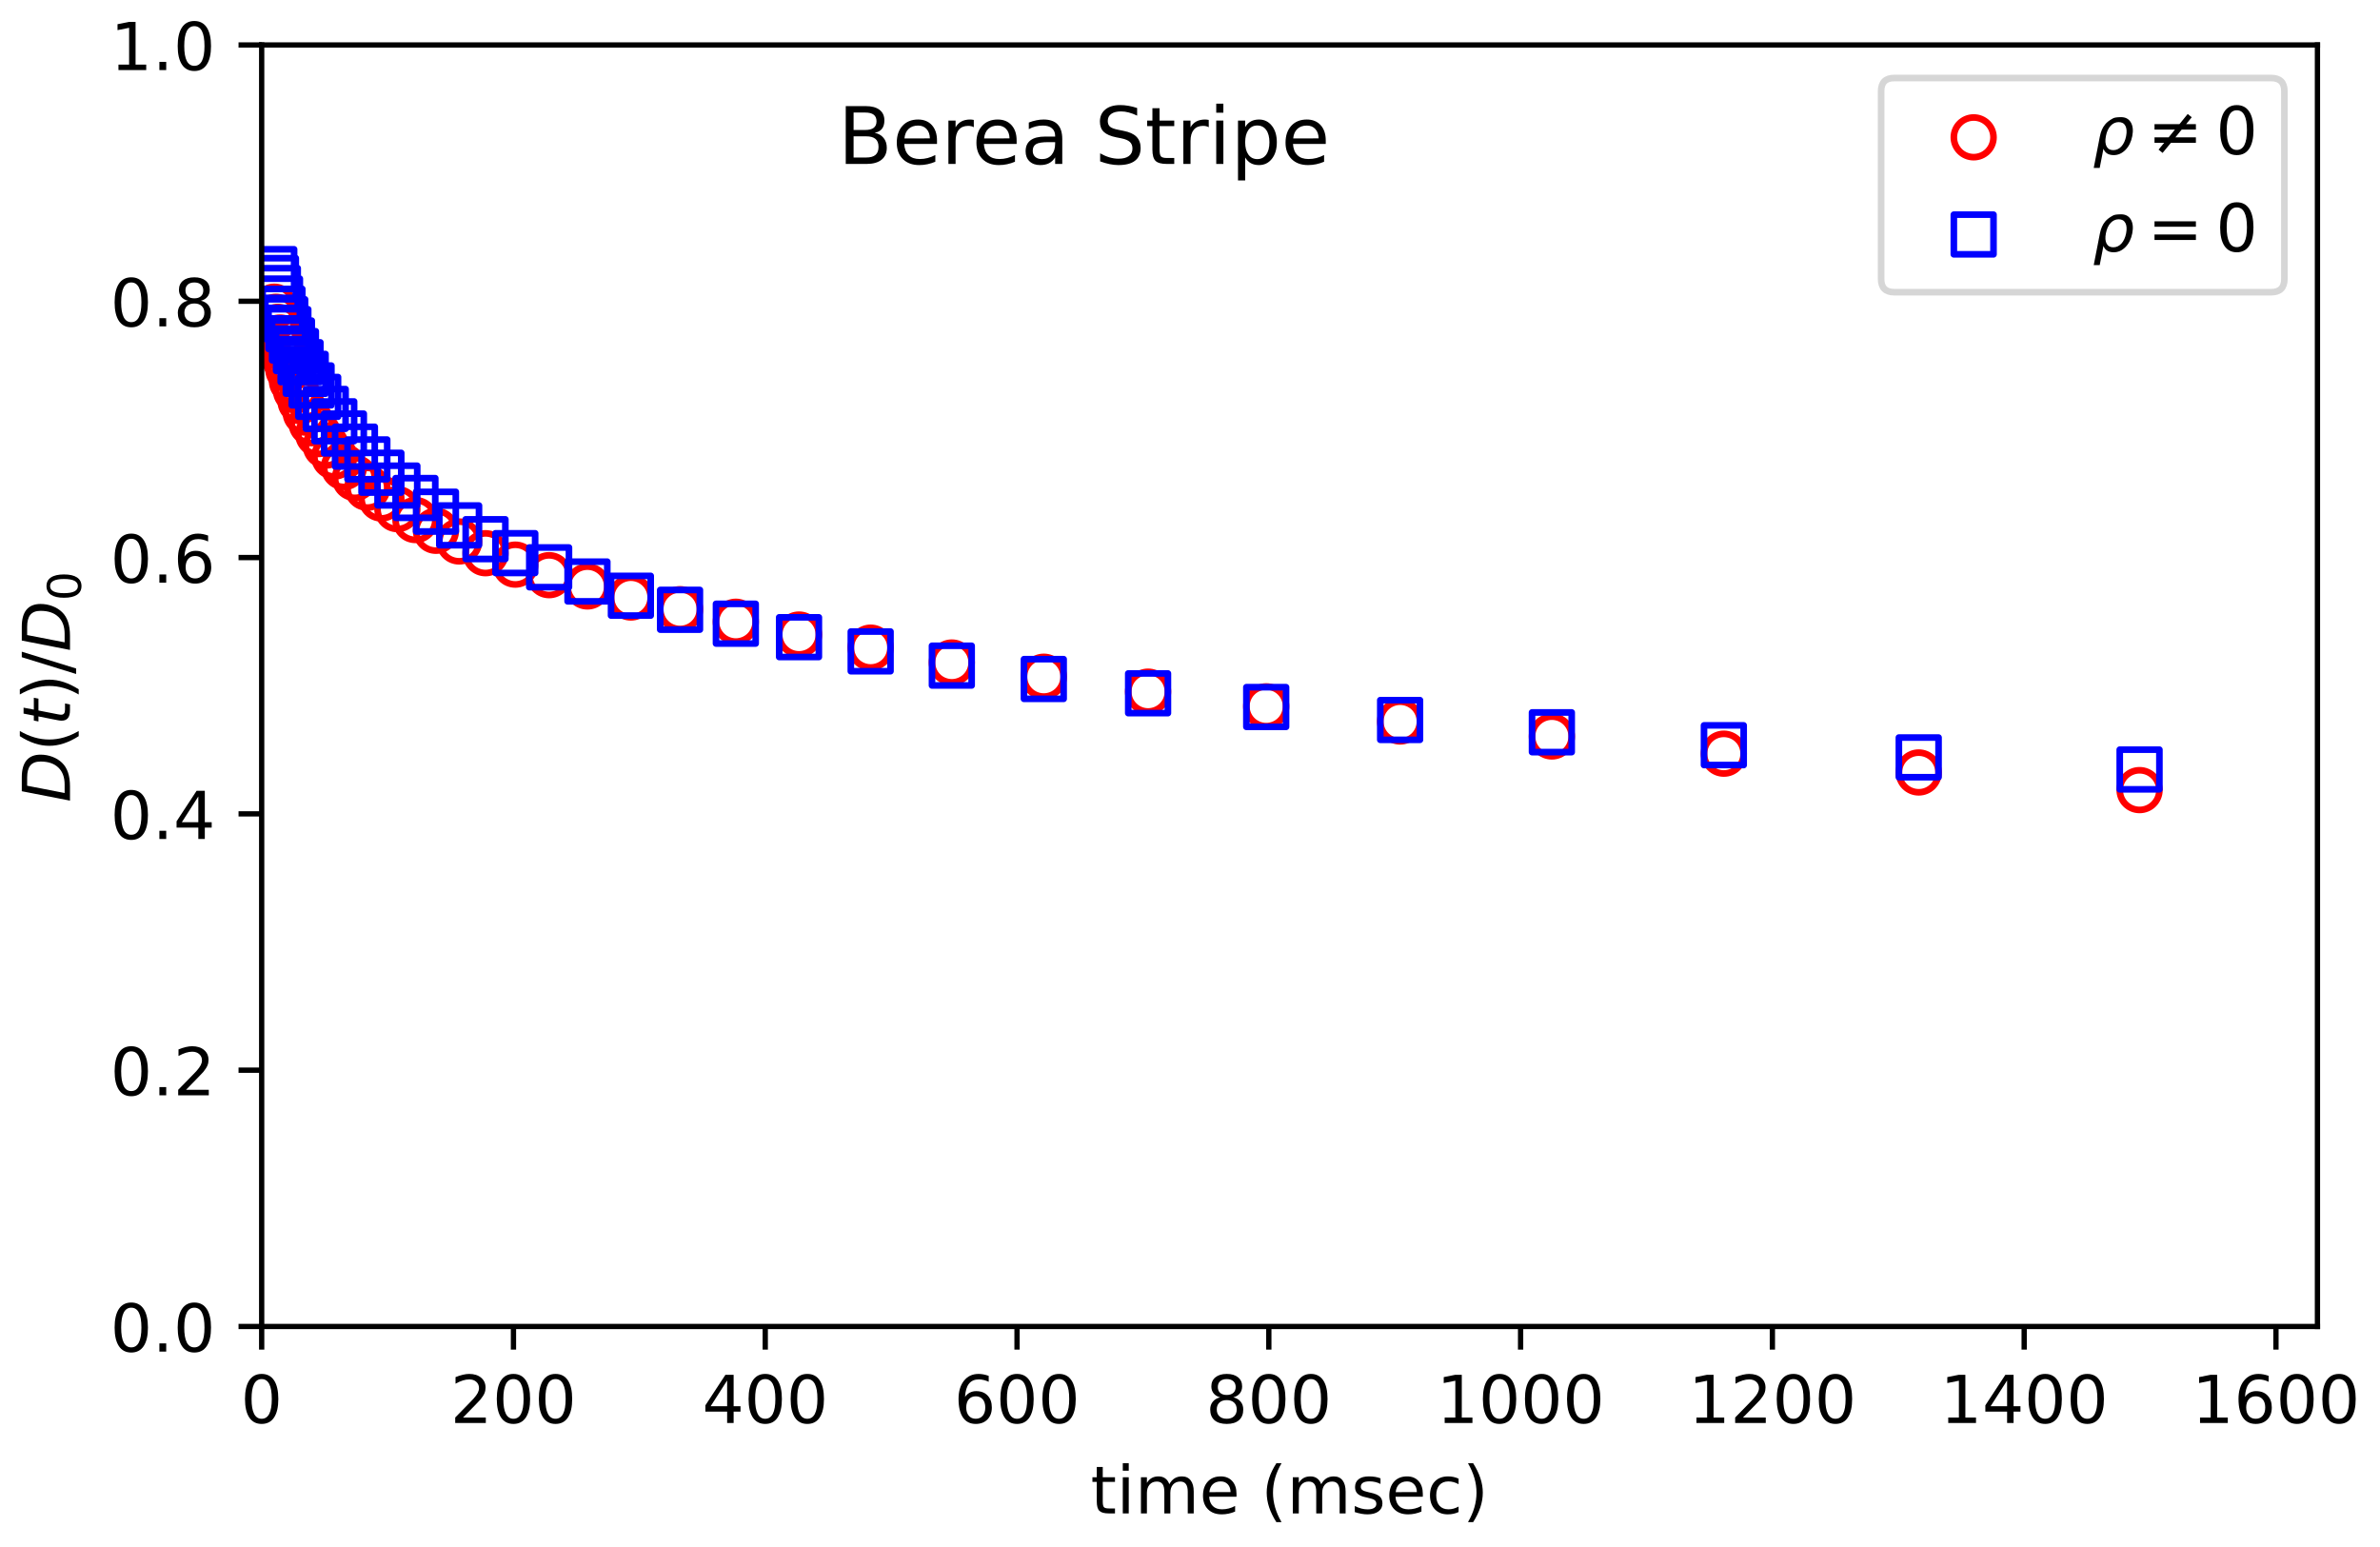 <?xml version="1.0" encoding="utf-8" standalone="no"?>
<!DOCTYPE svg PUBLIC "-//W3C//DTD SVG 1.1//EN"
  "http://www.w3.org/Graphics/SVG/1.1/DTD/svg11.dtd">
<!-- Created with matplotlib (https://matplotlib.org/) -->
<svg height="234pt" version="1.1" viewBox="0 0 360 234" width="360pt" xmlns="http://www.w3.org/2000/svg" xmlns:xlink="http://www.w3.org/1999/xlink">
 <defs>
  <style type="text/css">*{stroke-linecap:butt;stroke-linejoin:round;}</style>
 </defs>
 <g id="figure_1">
  <g id="patch_1">
   <path d="M 0 234 
L 360 234 
L 360 0 
L 0 0 
z
" style="fill:#ffffff;"/>
  </g>
  <g id="axes_1">
   <g id="patch_2">
    <path d="M 39.581 200.644 
L 350.538 200.644 
L 350.538 6.799 
L 39.581 6.799 
z
" style="fill:#ffffff;"/>
   </g>
   <g id="PathCollection_1">
    <defs>
     <path d="M 0 3 
C 0.796 3 1.559 2.684 2.121 2.121 
C 2.684 1.559 3 0.796 3 -0 
C 3 -0.796 2.684 -1.559 2.121 -2.121 
C 1.559 -2.684 0.796 -3 0 -3 
C -0.796 -3 -1.559 -2.684 -2.121 -2.121 
C -2.684 -1.559 -3 -0.796 -3 0 
C -3 0.796 -2.684 1.559 -2.121 2.121 
C -1.559 2.684 -0.796 3 0 3 
z
" id="C0_0_99868d3002"/>
    </defs>
    <g clip-path="url(#p26555bafda)">
     <use style="fill:none;stroke:#ff0000;" x="41.486" xlink:href="#C0_0_99868d3002" y="46.39"/>
    </g>
    <g clip-path="url(#p26555bafda)">
     <use style="fill:none;stroke:#ff0000;" x="41.74" xlink:href="#C0_0_99868d3002" y="47.919"/>
    </g>
    <g clip-path="url(#p26555bafda)">
     <use style="fill:none;stroke:#ff0000;" x="42.032" xlink:href="#C0_0_99868d3002" y="49.441"/>
    </g>
    <g clip-path="url(#p26555bafda)">
     <use style="fill:none;stroke:#ff0000;" x="42.355" xlink:href="#C0_0_99868d3002" y="51.054"/>
    </g>
    <g clip-path="url(#p26555bafda)">
     <use style="fill:none;stroke:#ff0000;" x="42.724" xlink:href="#C0_0_99868d3002" y="52.729"/>
    </g>
    <g clip-path="url(#p26555bafda)">
     <use style="fill:none;stroke:#ff0000;" x="43.142" xlink:href="#C0_0_99868d3002" y="54.419"/>
    </g>
    <g clip-path="url(#p26555bafda)">
     <use style="fill:none;stroke:#ff0000;" x="43.619" xlink:href="#C0_0_99868d3002" y="55.92"/>
    </g>
    <g clip-path="url(#p26555bafda)">
     <use style="fill:none;stroke:#ff0000;" x="44.158" xlink:href="#C0_0_99868d3002" y="57.651"/>
    </g>
    <g clip-path="url(#p26555bafda)">
     <use style="fill:none;stroke:#ff0000;" x="44.767" xlink:href="#C0_0_99868d3002" y="59.069"/>
    </g>
    <g clip-path="url(#p26555bafda)">
     <use style="fill:none;stroke:#ff0000;" x="45.459" xlink:href="#C0_0_99868d3002" y="60.686"/>
    </g>
    <g clip-path="url(#p26555bafda)">
     <use style="fill:none;stroke:#ff0000;" x="46.24" xlink:href="#C0_0_99868d3002" y="62.416"/>
    </g>
    <g clip-path="url(#p26555bafda)">
     <use style="fill:none;stroke:#ff0000;" x="47.129" xlink:href="#C0_0_99868d3002" y="64.014"/>
    </g>
    <g clip-path="url(#p26555bafda)">
     <use style="fill:none;stroke:#ff0000;" x="48.132" xlink:href="#C0_0_99868d3002" y="65.661"/>
    </g>
    <g clip-path="url(#p26555bafda)">
     <use style="fill:none;stroke:#ff0000;" x="49.274" xlink:href="#C0_0_99868d3002" y="67.404"/>
    </g>
    <g clip-path="url(#p26555bafda)">
     <use style="fill:none;stroke:#ff0000;" x="50.563" xlink:href="#C0_0_99868d3002" y="69.061"/>
    </g>
    <g clip-path="url(#p26555bafda)">
     <use style="fill:none;stroke:#ff0000;" x="52.023" xlink:href="#C0_0_99868d3002" y="70.651"/>
    </g>
    <g clip-path="url(#p26555bafda)">
     <use style="fill:none;stroke:#ff0000;" x="53.686" xlink:href="#C0_0_99868d3002" y="72.303"/>
    </g>
    <g clip-path="url(#p26555bafda)">
     <use style="fill:none;stroke:#ff0000;" x="55.565" xlink:href="#C0_0_99868d3002" y="73.777"/>
    </g>
    <g clip-path="url(#p26555bafda)">
     <use style="fill:none;stroke:#ff0000;" x="57.691" xlink:href="#C0_0_99868d3002" y="75.405"/>
    </g>
    <g clip-path="url(#p26555bafda)">
     <use style="fill:none;stroke:#ff0000;" x="60.109" xlink:href="#C0_0_99868d3002" y="77.012"/>
    </g>
    <g clip-path="url(#p26555bafda)">
     <use style="fill:none;stroke:#ff0000;" x="62.839" xlink:href="#C0_0_99868d3002" y="78.662"/>
    </g>
    <g clip-path="url(#p26555bafda)">
     <use style="fill:none;stroke:#ff0000;" x="65.943" xlink:href="#C0_0_99868d3002" y="80.288"/>
    </g>
    <g clip-path="url(#p26555bafda)">
     <use style="fill:none;stroke:#ff0000;" x="69.453" xlink:href="#C0_0_99868d3002" y="81.903"/>
    </g>
    <g clip-path="url(#p26555bafda)">
     <use style="fill:none;stroke:#ff0000;" x="73.439" xlink:href="#C0_0_99868d3002" y="83.679"/>
    </g>
    <g clip-path="url(#p26555bafda)">
     <use style="fill:none;stroke:#ff0000;" x="77.946" xlink:href="#C0_0_99868d3002" y="85.405"/>
    </g>
    <g clip-path="url(#p26555bafda)">
     <use style="fill:none;stroke:#ff0000;" x="83.062" xlink:href="#C0_0_99868d3002" y="87"/>
    </g>
    <g clip-path="url(#p26555bafda)">
     <use style="fill:none;stroke:#ff0000;" x="88.857" xlink:href="#C0_0_99868d3002" y="88.707"/>
    </g>
    <g clip-path="url(#p26555bafda)">
     <use style="fill:none;stroke:#ff0000;" x="95.427" xlink:href="#C0_0_99868d3002" y="90.38"/>
    </g>
    <g clip-path="url(#p26555bafda)">
     <use style="fill:none;stroke:#ff0000;" x="102.866" xlink:href="#C0_0_99868d3002" y="92.147"/>
    </g>
    <g clip-path="url(#p26555bafda)">
     <use style="fill:none;stroke:#ff0000;" x="111.302" xlink:href="#C0_0_99868d3002" y="94.046"/>
    </g>
    <g clip-path="url(#p26555bafda)">
     <use style="fill:none;stroke:#ff0000;" x="120.861" xlink:href="#C0_0_99868d3002" y="95.983"/>
    </g>
    <g clip-path="url(#p26555bafda)">
     <use style="fill:none;stroke:#ff0000;" x="131.697" xlink:href="#C0_0_99868d3002" y="97.964"/>
    </g>
    <g clip-path="url(#p26555bafda)">
     <use style="fill:none;stroke:#ff0000;" x="143.973" xlink:href="#C0_0_99868d3002" y="100.213"/>
    </g>
    <g clip-path="url(#p26555bafda)">
     <use style="fill:none;stroke:#ff0000;" x="157.886" xlink:href="#C0_0_99868d3002" y="102.363"/>
    </g>
    <g clip-path="url(#p26555bafda)">
     <use style="fill:none;stroke:#ff0000;" x="173.66" xlink:href="#C0_0_99868d3002" y="104.62"/>
    </g>
    <g clip-path="url(#p26555bafda)">
     <use style="fill:none;stroke:#ff0000;" x="191.528" xlink:href="#C0_0_99868d3002" y="106.841"/>
    </g>
    <g clip-path="url(#p26555bafda)">
     <use style="fill:none;stroke:#ff0000;" x="211.783" xlink:href="#C0_0_99868d3002" y="109.134"/>
    </g>
    <g clip-path="url(#p26555bafda)">
     <use style="fill:none;stroke:#ff0000;" x="234.736" xlink:href="#C0_0_99868d3002" y="111.397"/>
    </g>
    <g clip-path="url(#p26555bafda)">
     <use style="fill:none;stroke:#ff0000;" x="260.748" xlink:href="#C0_0_99868d3002" y="114.002"/>
    </g>
    <g clip-path="url(#p26555bafda)">
     <use style="fill:none;stroke:#ff0000;" x="290.226" xlink:href="#C0_0_99868d3002" y="116.844"/>
    </g>
    <g clip-path="url(#p26555bafda)">
     <use style="fill:none;stroke:#ff0000;" x="323.633" xlink:href="#C0_0_99868d3002" y="119.511"/>
    </g>
   </g>
   <g id="PathCollection_2">
    <defs>
     <path d="M -3 3 
L 3 3 
L 3 -3 
L -3 -3 
z
" id="C1_0_cf4d2863f1"/>
    </defs>
    <g clip-path="url(#p26555bafda)">
     <use style="fill:none;stroke:#0000ff;" x="41.486" xlink:href="#C1_0_cf4d2863f1" y="40.709"/>
    </g>
    <g clip-path="url(#p26555bafda)">
     <use style="fill:none;stroke:#0000ff;" x="41.74" xlink:href="#C1_0_cf4d2863f1" y="42.05"/>
    </g>
    <g clip-path="url(#p26555bafda)">
     <use style="fill:none;stroke:#0000ff;" x="42.032" xlink:href="#C1_0_cf4d2863f1" y="43.57"/>
    </g>
    <g clip-path="url(#p26555bafda)">
     <use style="fill:none;stroke:#0000ff;" x="42.355" xlink:href="#C1_0_cf4d2863f1" y="45.153"/>
    </g>
    <g clip-path="url(#p26555bafda)">
     <use style="fill:none;stroke:#0000ff;" x="42.724" xlink:href="#C1_0_cf4d2863f1" y="46.699"/>
    </g>
    <g clip-path="url(#p26555bafda)">
     <use style="fill:none;stroke:#0000ff;" x="43.142" xlink:href="#C1_0_cf4d2863f1" y="48.275"/>
    </g>
    <g clip-path="url(#p26555bafda)">
     <use style="fill:none;stroke:#0000ff;" x="43.619" xlink:href="#C1_0_cf4d2863f1" y="49.781"/>
    </g>
    <g clip-path="url(#p26555bafda)">
     <use style="fill:none;stroke:#0000ff;" x="44.158" xlink:href="#C1_0_cf4d2863f1" y="51.502"/>
    </g>
    <g clip-path="url(#p26555bafda)">
     <use style="fill:none;stroke:#0000ff;" x="44.767" xlink:href="#C1_0_cf4d2863f1" y="53.107"/>
    </g>
    <g clip-path="url(#p26555bafda)">
     <use style="fill:none;stroke:#0000ff;" x="45.459" xlink:href="#C1_0_cf4d2863f1" y="54.789"/>
    </g>
    <g clip-path="url(#p26555bafda)">
     <use style="fill:none;stroke:#0000ff;" x="46.24" xlink:href="#C1_0_cf4d2863f1" y="56.551"/>
    </g>
    <g clip-path="url(#p26555bafda)">
     <use style="fill:none;stroke:#0000ff;" x="47.129" xlink:href="#C1_0_cf4d2863f1" y="58.3"/>
    </g>
    <g clip-path="url(#p26555bafda)">
     <use style="fill:none;stroke:#0000ff;" x="48.132" xlink:href="#C1_0_cf4d2863f1" y="60.034"/>
    </g>
    <g clip-path="url(#p26555bafda)">
     <use style="fill:none;stroke:#0000ff;" x="49.274" xlink:href="#C1_0_cf4d2863f1" y="61.854"/>
    </g>
    <g clip-path="url(#p26555bafda)">
     <use style="fill:none;stroke:#0000ff;" x="50.563" xlink:href="#C1_0_cf4d2863f1" y="63.726"/>
    </g>
    <g clip-path="url(#p26555bafda)">
     <use style="fill:none;stroke:#0000ff;" x="52.023" xlink:href="#C1_0_cf4d2863f1" y="65.576"/>
    </g>
    <g clip-path="url(#p26555bafda)">
     <use style="fill:none;stroke:#0000ff;" x="53.686" xlink:href="#C1_0_cf4d2863f1" y="67.557"/>
    </g>
    <g clip-path="url(#p26555bafda)">
     <use style="fill:none;stroke:#0000ff;" x="55.565" xlink:href="#C1_0_cf4d2863f1" y="69.49"/>
    </g>
    <g clip-path="url(#p26555bafda)">
     <use style="fill:none;stroke:#0000ff;" x="57.691" xlink:href="#C1_0_cf4d2863f1" y="71.505"/>
    </g>
    <g clip-path="url(#p26555bafda)">
     <use style="fill:none;stroke:#0000ff;" x="60.109" xlink:href="#C1_0_cf4d2863f1" y="73.445"/>
    </g>
    <g clip-path="url(#p26555bafda)">
     <use style="fill:none;stroke:#0000ff;" x="62.839" xlink:href="#C1_0_cf4d2863f1" y="75.325"/>
    </g>
    <g clip-path="url(#p26555bafda)">
     <use style="fill:none;stroke:#0000ff;" x="65.943" xlink:href="#C1_0_cf4d2863f1" y="77.396"/>
    </g>
    <g clip-path="url(#p26555bafda)">
     <use style="fill:none;stroke:#0000ff;" x="69.453" xlink:href="#C1_0_cf4d2863f1" y="79.468"/>
    </g>
    <g clip-path="url(#p26555bafda)">
     <use style="fill:none;stroke:#0000ff;" x="73.439" xlink:href="#C1_0_cf4d2863f1" y="81.553"/>
    </g>
    <g clip-path="url(#p26555bafda)">
     <use style="fill:none;stroke:#0000ff;" x="77.946" xlink:href="#C1_0_cf4d2863f1" y="83.667"/>
    </g>
    <g clip-path="url(#p26555bafda)">
     <use style="fill:none;stroke:#0000ff;" x="83.062" xlink:href="#C1_0_cf4d2863f1" y="85.815"/>
    </g>
    <g clip-path="url(#p26555bafda)">
     <use style="fill:none;stroke:#0000ff;" x="88.857" xlink:href="#C1_0_cf4d2863f1" y="87.958"/>
    </g>
    <g clip-path="url(#p26555bafda)">
     <use style="fill:none;stroke:#0000ff;" x="95.427" xlink:href="#C1_0_cf4d2863f1" y="90.108"/>
    </g>
    <g clip-path="url(#p26555bafda)">
     <use style="fill:none;stroke:#0000ff;" x="102.866" xlink:href="#C1_0_cf4d2863f1" y="92.237"/>
    </g>
    <g clip-path="url(#p26555bafda)">
     <use style="fill:none;stroke:#0000ff;" x="111.302" xlink:href="#C1_0_cf4d2863f1" y="94.34"/>
    </g>
    <g clip-path="url(#p26555bafda)">
     <use style="fill:none;stroke:#0000ff;" x="120.861" xlink:href="#C1_0_cf4d2863f1" y="96.378"/>
    </g>
    <g clip-path="url(#p26555bafda)">
     <use style="fill:none;stroke:#0000ff;" x="131.697" xlink:href="#C1_0_cf4d2863f1" y="98.528"/>
    </g>
    <g clip-path="url(#p26555bafda)">
     <use style="fill:none;stroke:#0000ff;" x="143.973" xlink:href="#C1_0_cf4d2863f1" y="100.682"/>
    </g>
    <g clip-path="url(#p26555bafda)">
     <use style="fill:none;stroke:#0000ff;" x="157.886" xlink:href="#C1_0_cf4d2863f1" y="102.707"/>
    </g>
    <g clip-path="url(#p26555bafda)">
     <use style="fill:none;stroke:#0000ff;" x="173.66" xlink:href="#C1_0_cf4d2863f1" y="104.869"/>
    </g>
    <g clip-path="url(#p26555bafda)">
     <use style="fill:none;stroke:#0000ff;" x="191.528" xlink:href="#C1_0_cf4d2863f1" y="106.943"/>
    </g>
    <g clip-path="url(#p26555bafda)">
     <use style="fill:none;stroke:#0000ff;" x="211.783" xlink:href="#C1_0_cf4d2863f1" y="108.905"/>
    </g>
    <g clip-path="url(#p26555bafda)">
     <use style="fill:none;stroke:#0000ff;" x="234.736" xlink:href="#C1_0_cf4d2863f1" y="110.765"/>
    </g>
    <g clip-path="url(#p26555bafda)">
     <use style="fill:none;stroke:#0000ff;" x="260.748" xlink:href="#C1_0_cf4d2863f1" y="112.721"/>
    </g>
    <g clip-path="url(#p26555bafda)">
     <use style="fill:none;stroke:#0000ff;" x="290.226" xlink:href="#C1_0_cf4d2863f1" y="114.562"/>
    </g>
    <g clip-path="url(#p26555bafda)">
     <use style="fill:none;stroke:#0000ff;" x="323.633" xlink:href="#C1_0_cf4d2863f1" y="116.393"/>
    </g>
   </g>
   <g id="matplotlib.axis_1">
    <g id="xtick_1">
     <g id="line2d_1">
      <defs>
       <path d="M 0 0 
L 0 3.5 
" id="m85aab2ce2c" style="stroke:#000000;stroke-width:0.8;"/>
      </defs>
      <g>
       <use style="stroke:#000000;stroke-width:0.8;" x="39.581" xlink:href="#m85aab2ce2c" y="200.644"/>
      </g>
     </g>
     <g id="text_1">
      <!-- 0 -->
      <g transform="translate(36.4 215.242)scale(0.1 -0.1)">
       <defs>
        <path d="M 31.781 66.406 
Q 24.172 66.406 20.328 58.906 
Q 16.5 51.422 16.5 36.375 
Q 16.5 21.391 20.328 13.891 
Q 24.172 6.391 31.781 6.391 
Q 39.453 6.391 43.281 13.891 
Q 47.125 21.391 47.125 36.375 
Q 47.125 51.422 43.281 58.906 
Q 39.453 66.406 31.781 66.406 
z
M 31.781 74.219 
Q 44.047 74.219 50.516 64.516 
Q 56.984 54.828 56.984 36.375 
Q 56.984 17.969 50.516 8.266 
Q 44.047 -1.422 31.781 -1.422 
Q 19.531 -1.422 13.062 8.266 
Q 6.594 17.969 6.594 36.375 
Q 6.594 54.828 13.062 64.516 
Q 19.531 74.219 31.781 74.219 
z
" id="DejaVuSans-48"/>
       </defs>
       <use xlink:href="#DejaVuSans-48"/>
      </g>
     </g>
    </g>
    <g id="xtick_2">
     <g id="line2d_2">
      <g>
       <use style="stroke:#000000;stroke-width:0.8;" x="77.667" xlink:href="#m85aab2ce2c" y="200.644"/>
      </g>
     </g>
     <g id="text_2">
      <!-- 200 -->
      <g transform="translate(68.123 215.242)scale(0.1 -0.1)">
       <defs>
        <path d="M 19.188 8.297 
L 53.609 8.297 
L 53.609 0 
L 7.328 0 
L 7.328 8.297 
Q 12.938 14.109 22.625 23.891 
Q 32.328 33.688 34.812 36.531 
Q 39.547 41.844 41.422 45.531 
Q 43.312 49.219 43.312 52.781 
Q 43.312 58.594 39.234 62.25 
Q 35.156 65.922 28.609 65.922 
Q 23.969 65.922 18.812 64.312 
Q 13.672 62.703 7.812 59.422 
L 7.812 69.391 
Q 13.766 71.781 18.938 73 
Q 24.125 74.219 28.422 74.219 
Q 39.75 74.219 46.484 68.547 
Q 53.219 62.891 53.219 53.422 
Q 53.219 48.922 51.531 44.891 
Q 49.859 40.875 45.406 35.406 
Q 44.188 33.984 37.641 27.219 
Q 31.109 20.453 19.188 8.297 
z
" id="DejaVuSans-50"/>
       </defs>
       <use xlink:href="#DejaVuSans-50"/>
       <use x="63.623" xlink:href="#DejaVuSans-48"/>
       <use x="127.246" xlink:href="#DejaVuSans-48"/>
      </g>
     </g>
    </g>
    <g id="xtick_3">
     <g id="line2d_3">
      <g>
       <use style="stroke:#000000;stroke-width:0.8;" x="115.752" xlink:href="#m85aab2ce2c" y="200.644"/>
      </g>
     </g>
     <g id="text_3">
      <!-- 400 -->
      <g transform="translate(106.208 215.242)scale(0.1 -0.1)">
       <defs>
        <path d="M 37.797 64.312 
L 12.891 25.391 
L 37.797 25.391 
z
M 35.203 72.906 
L 47.609 72.906 
L 47.609 25.391 
L 58.016 25.391 
L 58.016 17.188 
L 47.609 17.188 
L 47.609 0 
L 37.797 0 
L 37.797 17.188 
L 4.891 17.188 
L 4.891 26.703 
z
" id="DejaVuSans-52"/>
       </defs>
       <use xlink:href="#DejaVuSans-52"/>
       <use x="63.623" xlink:href="#DejaVuSans-48"/>
       <use x="127.246" xlink:href="#DejaVuSans-48"/>
      </g>
     </g>
    </g>
    <g id="xtick_4">
     <g id="line2d_4">
      <g>
       <use style="stroke:#000000;stroke-width:0.8;" x="153.837" xlink:href="#m85aab2ce2c" y="200.644"/>
      </g>
     </g>
     <g id="text_4">
      <!-- 600 -->
      <g transform="translate(144.293 215.242)scale(0.1 -0.1)">
       <defs>
        <path d="M 33.016 40.375 
Q 26.375 40.375 22.484 35.828 
Q 18.609 31.297 18.609 23.391 
Q 18.609 15.531 22.484 10.953 
Q 26.375 6.391 33.016 6.391 
Q 39.656 6.391 43.531 10.953 
Q 47.406 15.531 47.406 23.391 
Q 47.406 31.297 43.531 35.828 
Q 39.656 40.375 33.016 40.375 
z
M 52.594 71.297 
L 52.594 62.312 
Q 48.875 64.062 45.094 64.984 
Q 41.312 65.922 37.594 65.922 
Q 27.828 65.922 22.672 59.328 
Q 17.531 52.734 16.797 39.406 
Q 19.672 43.656 24.016 45.922 
Q 28.375 48.188 33.594 48.188 
Q 44.578 48.188 50.953 41.516 
Q 57.328 34.859 57.328 23.391 
Q 57.328 12.156 50.688 5.359 
Q 44.047 -1.422 33.016 -1.422 
Q 20.359 -1.422 13.672 8.266 
Q 6.984 17.969 6.984 36.375 
Q 6.984 53.656 15.188 63.938 
Q 23.391 74.219 37.203 74.219 
Q 40.922 74.219 44.703 73.484 
Q 48.484 72.75 52.594 71.297 
z
" id="DejaVuSans-54"/>
       </defs>
       <use xlink:href="#DejaVuSans-54"/>
       <use x="63.623" xlink:href="#DejaVuSans-48"/>
       <use x="127.246" xlink:href="#DejaVuSans-48"/>
      </g>
     </g>
    </g>
    <g id="xtick_5">
     <g id="line2d_5">
      <g>
       <use style="stroke:#000000;stroke-width:0.8;" x="191.922" xlink:href="#m85aab2ce2c" y="200.644"/>
      </g>
     </g>
     <g id="text_5">
      <!-- 800 -->
      <g transform="translate(182.378 215.242)scale(0.1 -0.1)">
       <defs>
        <path d="M 31.781 34.625 
Q 24.75 34.625 20.719 30.859 
Q 16.703 27.094 16.703 20.516 
Q 16.703 13.922 20.719 10.156 
Q 24.75 6.391 31.781 6.391 
Q 38.812 6.391 42.859 10.172 
Q 46.922 13.969 46.922 20.516 
Q 46.922 27.094 42.891 30.859 
Q 38.875 34.625 31.781 34.625 
z
M 21.922 38.812 
Q 15.578 40.375 12.031 44.719 
Q 8.5 49.078 8.5 55.328 
Q 8.5 64.062 14.719 69.141 
Q 20.953 74.219 31.781 74.219 
Q 42.672 74.219 48.875 69.141 
Q 55.078 64.062 55.078 55.328 
Q 55.078 49.078 51.531 44.719 
Q 48 40.375 41.703 38.812 
Q 48.828 37.156 52.797 32.312 
Q 56.781 27.484 56.781 20.516 
Q 56.781 9.906 50.312 4.234 
Q 43.844 -1.422 31.781 -1.422 
Q 19.734 -1.422 13.25 4.234 
Q 6.781 9.906 6.781 20.516 
Q 6.781 27.484 10.781 32.312 
Q 14.797 37.156 21.922 38.812 
z
M 18.312 54.391 
Q 18.312 48.734 21.844 45.562 
Q 25.391 42.391 31.781 42.391 
Q 38.141 42.391 41.719 45.562 
Q 45.312 48.734 45.312 54.391 
Q 45.312 60.062 41.719 63.234 
Q 38.141 66.406 31.781 66.406 
Q 25.391 66.406 21.844 63.234 
Q 18.312 60.062 18.312 54.391 
z
" id="DejaVuSans-56"/>
       </defs>
       <use xlink:href="#DejaVuSans-56"/>
       <use x="63.623" xlink:href="#DejaVuSans-48"/>
       <use x="127.246" xlink:href="#DejaVuSans-48"/>
      </g>
     </g>
    </g>
    <g id="xtick_6">
     <g id="line2d_6">
      <g>
       <use style="stroke:#000000;stroke-width:0.8;" x="230.007" xlink:href="#m85aab2ce2c" y="200.644"/>
      </g>
     </g>
     <g id="text_6">
      <!-- 1000 -->
      <g transform="translate(217.282 215.242)scale(0.1 -0.1)">
       <defs>
        <path d="M 12.406 8.297 
L 28.516 8.297 
L 28.516 63.922 
L 10.984 60.406 
L 10.984 69.391 
L 28.422 72.906 
L 38.281 72.906 
L 38.281 8.297 
L 54.391 8.297 
L 54.391 0 
L 12.406 0 
z
" id="DejaVuSans-49"/>
       </defs>
       <use xlink:href="#DejaVuSans-49"/>
       <use x="63.623" xlink:href="#DejaVuSans-48"/>
       <use x="127.246" xlink:href="#DejaVuSans-48"/>
       <use x="190.869" xlink:href="#DejaVuSans-48"/>
      </g>
     </g>
    </g>
    <g id="xtick_7">
     <g id="line2d_7">
      <g>
       <use style="stroke:#000000;stroke-width:0.8;" x="268.092" xlink:href="#m85aab2ce2c" y="200.644"/>
      </g>
     </g>
     <g id="text_7">
      <!-- 1200 -->
      <g transform="translate(255.367 215.242)scale(0.1 -0.1)">
       <use xlink:href="#DejaVuSans-49"/>
       <use x="63.623" xlink:href="#DejaVuSans-50"/>
       <use x="127.246" xlink:href="#DejaVuSans-48"/>
       <use x="190.869" xlink:href="#DejaVuSans-48"/>
      </g>
     </g>
    </g>
    <g id="xtick_8">
     <g id="line2d_8">
      <g>
       <use style="stroke:#000000;stroke-width:0.8;" x="306.177" xlink:href="#m85aab2ce2c" y="200.644"/>
      </g>
     </g>
     <g id="text_8">
      <!-- 1400 -->
      <g transform="translate(293.452 215.242)scale(0.1 -0.1)">
       <use xlink:href="#DejaVuSans-49"/>
       <use x="63.623" xlink:href="#DejaVuSans-52"/>
       <use x="127.246" xlink:href="#DejaVuSans-48"/>
       <use x="190.869" xlink:href="#DejaVuSans-48"/>
      </g>
     </g>
    </g>
    <g id="xtick_9">
     <g id="line2d_9">
      <g>
       <use style="stroke:#000000;stroke-width:0.8;" x="344.262" xlink:href="#m85aab2ce2c" y="200.644"/>
      </g>
     </g>
     <g id="text_9">
      <!-- 1600 -->
      <g transform="translate(331.537 215.242)scale(0.1 -0.1)">
       <use xlink:href="#DejaVuSans-49"/>
       <use x="63.623" xlink:href="#DejaVuSans-54"/>
       <use x="127.246" xlink:href="#DejaVuSans-48"/>
       <use x="190.869" xlink:href="#DejaVuSans-48"/>
      </g>
     </g>
    </g>
    <g id="text_10">
     <!-- time (msec) -->
     <g transform="translate(164.972 228.92)scale(0.1 -0.1)">
      <defs>
       <path d="M 18.312 70.219 
L 18.312 54.688 
L 36.812 54.688 
L 36.812 47.703 
L 18.312 47.703 
L 18.312 18.016 
Q 18.312 11.328 20.141 9.422 
Q 21.969 7.516 27.594 7.516 
L 36.812 7.516 
L 36.812 0 
L 27.594 0 
Q 17.188 0 13.234 3.875 
Q 9.281 7.766 9.281 18.016 
L 9.281 47.703 
L 2.688 47.703 
L 2.688 54.688 
L 9.281 54.688 
L 9.281 70.219 
z
" id="DejaVuSans-116"/>
       <path d="M 9.422 54.688 
L 18.406 54.688 
L 18.406 0 
L 9.422 0 
z
M 9.422 75.984 
L 18.406 75.984 
L 18.406 64.594 
L 9.422 64.594 
z
" id="DejaVuSans-105"/>
       <path d="M 52 44.188 
Q 55.375 50.25 60.062 53.125 
Q 64.75 56 71.094 56 
Q 79.641 56 84.281 50.016 
Q 88.922 44.047 88.922 33.016 
L 88.922 0 
L 79.891 0 
L 79.891 32.719 
Q 79.891 40.578 77.094 44.375 
Q 74.312 48.188 68.609 48.188 
Q 61.625 48.188 57.562 43.547 
Q 53.516 38.922 53.516 30.906 
L 53.516 0 
L 44.484 0 
L 44.484 32.719 
Q 44.484 40.625 41.703 44.406 
Q 38.922 48.188 33.109 48.188 
Q 26.219 48.188 22.156 43.531 
Q 18.109 38.875 18.109 30.906 
L 18.109 0 
L 9.078 0 
L 9.078 54.688 
L 18.109 54.688 
L 18.109 46.188 
Q 21.188 51.219 25.484 53.609 
Q 29.781 56 35.688 56 
Q 41.656 56 45.828 52.969 
Q 50 49.953 52 44.188 
z
" id="DejaVuSans-109"/>
       <path d="M 56.203 29.594 
L 56.203 25.203 
L 14.891 25.203 
Q 15.484 15.922 20.484 11.062 
Q 25.484 6.203 34.422 6.203 
Q 39.594 6.203 44.453 7.469 
Q 49.312 8.734 54.109 11.281 
L 54.109 2.781 
Q 49.266 0.734 44.188 -0.344 
Q 39.109 -1.422 33.891 -1.422 
Q 20.797 -1.422 13.156 6.188 
Q 5.516 13.812 5.516 26.812 
Q 5.516 40.234 12.766 48.109 
Q 20.016 56 32.328 56 
Q 43.359 56 49.781 48.891 
Q 56.203 41.797 56.203 29.594 
z
M 47.219 32.234 
Q 47.125 39.594 43.094 43.984 
Q 39.062 48.391 32.422 48.391 
Q 24.906 48.391 20.391 44.141 
Q 15.875 39.891 15.188 32.172 
z
" id="DejaVuSans-101"/>
       <path id="DejaVuSans-32"/>
       <path d="M 31 75.875 
Q 24.469 64.656 21.281 53.656 
Q 18.109 42.672 18.109 31.391 
Q 18.109 20.125 21.312 9.062 
Q 24.516 -2 31 -13.188 
L 23.188 -13.188 
Q 15.875 -1.703 12.234 9.375 
Q 8.594 20.453 8.594 31.391 
Q 8.594 42.281 12.203 53.312 
Q 15.828 64.359 23.188 75.875 
z
" id="DejaVuSans-40"/>
       <path d="M 44.281 53.078 
L 44.281 44.578 
Q 40.484 46.531 36.375 47.5 
Q 32.281 48.484 27.875 48.484 
Q 21.188 48.484 17.844 46.438 
Q 14.5 44.391 14.5 40.281 
Q 14.5 37.156 16.891 35.375 
Q 19.281 33.594 26.516 31.984 
L 29.594 31.297 
Q 39.156 29.25 43.188 25.516 
Q 47.219 21.781 47.219 15.094 
Q 47.219 7.469 41.188 3.016 
Q 35.156 -1.422 24.609 -1.422 
Q 20.219 -1.422 15.453 -0.562 
Q 10.688 0.297 5.422 2 
L 5.422 11.281 
Q 10.406 8.688 15.234 7.391 
Q 20.062 6.109 24.812 6.109 
Q 31.156 6.109 34.562 8.281 
Q 37.984 10.453 37.984 14.406 
Q 37.984 18.062 35.516 20.016 
Q 33.062 21.969 24.703 23.781 
L 21.578 24.516 
Q 13.234 26.266 9.516 29.906 
Q 5.812 33.547 5.812 39.891 
Q 5.812 47.609 11.281 51.797 
Q 16.75 56 26.812 56 
Q 31.781 56 36.172 55.266 
Q 40.578 54.547 44.281 53.078 
z
" id="DejaVuSans-115"/>
       <path d="M 48.781 52.594 
L 48.781 44.188 
Q 44.969 46.297 41.141 47.344 
Q 37.312 48.391 33.406 48.391 
Q 24.656 48.391 19.812 42.844 
Q 14.984 37.312 14.984 27.297 
Q 14.984 17.281 19.812 11.734 
Q 24.656 6.203 33.406 6.203 
Q 37.312 6.203 41.141 7.25 
Q 44.969 8.297 48.781 10.406 
L 48.781 2.094 
Q 45.016 0.344 40.984 -0.531 
Q 36.969 -1.422 32.422 -1.422 
Q 20.062 -1.422 12.781 6.344 
Q 5.516 14.109 5.516 27.297 
Q 5.516 40.672 12.859 48.328 
Q 20.219 56 33.016 56 
Q 37.156 56 41.109 55.141 
Q 45.062 54.297 48.781 52.594 
z
" id="DejaVuSans-99"/>
       <path d="M 8.016 75.875 
L 15.828 75.875 
Q 23.141 64.359 26.781 53.312 
Q 30.422 42.281 30.422 31.391 
Q 30.422 20.453 26.781 9.375 
Q 23.141 -1.703 15.828 -13.188 
L 8.016 -13.188 
Q 14.5 -2 17.703 9.062 
Q 20.906 20.125 20.906 31.391 
Q 20.906 42.672 17.703 53.656 
Q 14.5 64.656 8.016 75.875 
z
" id="DejaVuSans-41"/>
      </defs>
      <use xlink:href="#DejaVuSans-116"/>
      <use x="39.209" xlink:href="#DejaVuSans-105"/>
      <use x="66.992" xlink:href="#DejaVuSans-109"/>
      <use x="164.404" xlink:href="#DejaVuSans-101"/>
      <use x="225.928" xlink:href="#DejaVuSans-32"/>
      <use x="257.715" xlink:href="#DejaVuSans-40"/>
      <use x="296.729" xlink:href="#DejaVuSans-109"/>
      <use x="394.141" xlink:href="#DejaVuSans-115"/>
      <use x="446.24" xlink:href="#DejaVuSans-101"/>
      <use x="507.764" xlink:href="#DejaVuSans-99"/>
      <use x="562.744" xlink:href="#DejaVuSans-41"/>
     </g>
    </g>
   </g>
   <g id="matplotlib.axis_2">
    <g id="ytick_1">
     <g id="line2d_10">
      <defs>
       <path d="M 0 0 
L -3.5 0 
" id="m6201630487" style="stroke:#000000;stroke-width:0.8;"/>
      </defs>
      <g>
       <use style="stroke:#000000;stroke-width:0.8;" x="39.581" xlink:href="#m6201630487" y="200.644"/>
      </g>
     </g>
     <g id="text_11">
      <!-- 0.0 -->
      <g transform="translate(16.678 204.443)scale(0.1 -0.1)">
       <defs>
        <path d="M 10.688 12.406 
L 21 12.406 
L 21 0 
L 10.688 0 
z
" id="DejaVuSans-46"/>
       </defs>
       <use xlink:href="#DejaVuSans-48"/>
       <use x="63.623" xlink:href="#DejaVuSans-46"/>
       <use x="95.41" xlink:href="#DejaVuSans-48"/>
      </g>
     </g>
    </g>
    <g id="ytick_2">
     <g id="line2d_11">
      <g>
       <use style="stroke:#000000;stroke-width:0.8;" x="39.581" xlink:href="#m6201630487" y="161.875"/>
      </g>
     </g>
     <g id="text_12">
      <!-- 0.2 -->
      <g transform="translate(16.678 165.674)scale(0.1 -0.1)">
       <use xlink:href="#DejaVuSans-48"/>
       <use x="63.623" xlink:href="#DejaVuSans-46"/>
       <use x="95.41" xlink:href="#DejaVuSans-50"/>
      </g>
     </g>
    </g>
    <g id="ytick_3">
     <g id="line2d_12">
      <g>
       <use style="stroke:#000000;stroke-width:0.8;" x="39.581" xlink:href="#m6201630487" y="123.106"/>
      </g>
     </g>
     <g id="text_13">
      <!-- 0.4 -->
      <g transform="translate(16.678 126.905)scale(0.1 -0.1)">
       <use xlink:href="#DejaVuSans-48"/>
       <use x="63.623" xlink:href="#DejaVuSans-46"/>
       <use x="95.41" xlink:href="#DejaVuSans-52"/>
      </g>
     </g>
    </g>
    <g id="ytick_4">
     <g id="line2d_13">
      <g>
       <use style="stroke:#000000;stroke-width:0.8;" x="39.581" xlink:href="#m6201630487" y="84.337"/>
      </g>
     </g>
     <g id="text_14">
      <!-- 0.6 -->
      <g transform="translate(16.678 88.136)scale(0.1 -0.1)">
       <use xlink:href="#DejaVuSans-48"/>
       <use x="63.623" xlink:href="#DejaVuSans-46"/>
       <use x="95.41" xlink:href="#DejaVuSans-54"/>
      </g>
     </g>
    </g>
    <g id="ytick_5">
     <g id="line2d_14">
      <g>
       <use style="stroke:#000000;stroke-width:0.8;" x="39.581" xlink:href="#m6201630487" y="45.568"/>
      </g>
     </g>
     <g id="text_15">
      <!-- 0.8 -->
      <g transform="translate(16.678 49.367)scale(0.1 -0.1)">
       <use xlink:href="#DejaVuSans-48"/>
       <use x="63.623" xlink:href="#DejaVuSans-46"/>
       <use x="95.41" xlink:href="#DejaVuSans-56"/>
      </g>
     </g>
    </g>
    <g id="ytick_6">
     <g id="line2d_15">
      <g>
       <use style="stroke:#000000;stroke-width:0.8;" x="39.581" xlink:href="#m6201630487" y="6.799"/>
      </g>
     </g>
     <g id="text_16">
      <!-- 1.0 -->
      <g transform="translate(16.678 10.599)scale(0.1 -0.1)">
       <use xlink:href="#DejaVuSans-49"/>
       <use x="63.623" xlink:href="#DejaVuSans-46"/>
       <use x="95.41" xlink:href="#DejaVuSans-48"/>
      </g>
     </g>
    </g>
    <g id="text_17">
     <!-- $D(t)/D_0$ -->
     <g transform="translate(10.599 121.371)rotate(-90)scale(0.1 -0.1)">
      <defs>
       <path d="M 16.891 72.906 
L 38.094 72.906 
Q 54.984 72.906 63.594 65.75 
Q 72.219 58.594 72.219 44.484 
Q 72.219 35.156 68.938 26.531 
Q 65.672 17.922 59.906 12.016 
Q 54.109 5.953 45.172 2.969 
Q 36.234 0 24.031 0 
L 2.688 0 
z
M 25.203 64.797 
L 14.203 8.109 
L 27.094 8.109 
Q 43.656 8.109 52.734 17.625 
Q 61.812 27.156 61.812 44.484 
Q 61.812 54.984 55.953 59.891 
Q 50.094 64.797 37.594 64.797 
z
" id="DejaVuSans-Oblique-68"/>
       <path d="M 42.281 54.688 
L 40.922 47.703 
L 23 47.703 
L 17.188 18.016 
Q 16.891 16.359 16.75 15.234 
Q 16.609 14.109 16.609 13.484 
Q 16.609 10.359 18.484 8.938 
Q 20.359 7.516 24.516 7.516 
L 33.594 7.516 
L 32.078 0 
L 23.484 0 
Q 15.484 0 11.547 3.125 
Q 7.625 6.25 7.625 12.594 
Q 7.625 13.719 7.766 15.062 
Q 7.906 16.406 8.203 18.016 
L 14.016 47.703 
L 6.391 47.703 
L 7.812 54.688 
L 15.281 54.688 
L 18.312 70.219 
L 27.297 70.219 
L 24.312 54.688 
z
" id="DejaVuSans-Oblique-116"/>
       <path d="M 25.391 72.906 
L 33.688 72.906 
L 8.297 -9.281 
L 0 -9.281 
z
" id="DejaVuSans-47"/>
      </defs>
      <use transform="translate(0 0.125)" xlink:href="#DejaVuSans-Oblique-68"/>
      <use transform="translate(77.002 0.125)" xlink:href="#DejaVuSans-40"/>
      <use transform="translate(116.016 0.125)" xlink:href="#DejaVuSans-Oblique-116"/>
      <use transform="translate(155.225 0.125)" xlink:href="#DejaVuSans-41"/>
      <use transform="translate(194.238 0.125)" xlink:href="#DejaVuSans-47"/>
      <use transform="translate(227.93 0.125)" xlink:href="#DejaVuSans-Oblique-68"/>
      <use transform="translate(304.932 -16.281)scale(0.7)" xlink:href="#DejaVuSans-48"/>
     </g>
    </g>
   </g>
   <g id="patch_3">
    <path d="M 39.581 200.644 
L 39.581 6.799 
" style="fill:none;stroke:#000000;stroke-linecap:square;stroke-linejoin:miter;stroke-width:0.8;"/>
   </g>
   <g id="patch_4">
    <path d="M 350.538 200.644 
L 350.538 6.799 
" style="fill:none;stroke:#000000;stroke-linecap:square;stroke-linejoin:miter;stroke-width:0.8;"/>
   </g>
   <g id="patch_5">
    <path d="M 39.581 200.644 
L 350.538 200.644 
" style="fill:none;stroke:#000000;stroke-linecap:square;stroke-linejoin:miter;stroke-width:0.8;"/>
   </g>
   <g id="patch_6">
    <path d="M 39.581 6.799 
L 350.538 6.799 
" style="fill:none;stroke:#000000;stroke-linecap:square;stroke-linejoin:miter;stroke-width:0.8;"/>
   </g>
   <g id="text_18">
    <!-- Berea Stripe -->
    <g transform="translate(126.753 24.799)scale(0.12 -0.12)">
     <defs>
      <path d="M 19.672 34.812 
L 19.672 8.109 
L 35.5 8.109 
Q 43.453 8.109 47.281 11.406 
Q 51.125 14.703 51.125 21.484 
Q 51.125 28.328 47.281 31.562 
Q 43.453 34.812 35.5 34.812 
z
M 19.672 64.797 
L 19.672 42.828 
L 34.281 42.828 
Q 41.5 42.828 45.031 45.531 
Q 48.578 48.25 48.578 53.812 
Q 48.578 59.328 45.031 62.062 
Q 41.5 64.797 34.281 64.797 
z
M 9.812 72.906 
L 35.016 72.906 
Q 46.297 72.906 52.391 68.219 
Q 58.5 63.531 58.5 54.891 
Q 58.5 48.188 55.375 44.234 
Q 52.25 40.281 46.188 39.312 
Q 53.469 37.75 57.5 32.781 
Q 61.531 27.828 61.531 20.406 
Q 61.531 10.641 54.891 5.312 
Q 48.25 0 35.984 0 
L 9.812 0 
z
" id="DejaVuSans-66"/>
      <path d="M 41.109 46.297 
Q 39.594 47.172 37.812 47.578 
Q 36.031 48 33.891 48 
Q 26.266 48 22.188 43.047 
Q 18.109 38.094 18.109 28.812 
L 18.109 0 
L 9.078 0 
L 9.078 54.688 
L 18.109 54.688 
L 18.109 46.188 
Q 20.953 51.172 25.484 53.578 
Q 30.031 56 36.531 56 
Q 37.453 56 38.578 55.875 
Q 39.703 55.766 41.062 55.516 
z
" id="DejaVuSans-114"/>
      <path d="M 34.281 27.484 
Q 23.391 27.484 19.188 25 
Q 14.984 22.516 14.984 16.5 
Q 14.984 11.719 18.141 8.906 
Q 21.297 6.109 26.703 6.109 
Q 34.188 6.109 38.703 11.406 
Q 43.219 16.703 43.219 25.484 
L 43.219 27.484 
z
M 52.203 31.203 
L 52.203 0 
L 43.219 0 
L 43.219 8.297 
Q 40.141 3.328 35.547 0.953 
Q 30.953 -1.422 24.312 -1.422 
Q 15.922 -1.422 10.953 3.297 
Q 6 8.016 6 15.922 
Q 6 25.141 12.172 29.828 
Q 18.359 34.516 30.609 34.516 
L 43.219 34.516 
L 43.219 35.406 
Q 43.219 41.609 39.141 45 
Q 35.062 48.391 27.688 48.391 
Q 23 48.391 18.547 47.266 
Q 14.109 46.141 10.016 43.891 
L 10.016 52.203 
Q 14.938 54.109 19.578 55.047 
Q 24.219 56 28.609 56 
Q 40.484 56 46.344 49.844 
Q 52.203 43.703 52.203 31.203 
z
" id="DejaVuSans-97"/>
      <path d="M 53.516 70.516 
L 53.516 60.891 
Q 47.906 63.578 42.922 64.891 
Q 37.938 66.219 33.297 66.219 
Q 25.25 66.219 20.875 63.094 
Q 16.5 59.969 16.5 54.203 
Q 16.5 49.359 19.406 46.891 
Q 22.312 44.438 30.422 42.922 
L 36.375 41.703 
Q 47.406 39.594 52.656 34.297 
Q 57.906 29 57.906 20.125 
Q 57.906 9.516 50.797 4.047 
Q 43.703 -1.422 29.984 -1.422 
Q 24.812 -1.422 18.969 -0.25 
Q 13.141 0.922 6.891 3.219 
L 6.891 13.375 
Q 12.891 10.016 18.656 8.297 
Q 24.422 6.594 29.984 6.594 
Q 38.422 6.594 43.016 9.906 
Q 47.609 13.234 47.609 19.391 
Q 47.609 24.75 44.312 27.781 
Q 41.016 30.812 33.5 32.328 
L 27.484 33.5 
Q 16.453 35.688 11.516 40.375 
Q 6.594 45.062 6.594 53.422 
Q 6.594 63.094 13.406 68.656 
Q 20.219 74.219 32.172 74.219 
Q 37.312 74.219 42.625 73.281 
Q 47.953 72.359 53.516 70.516 
z
" id="DejaVuSans-83"/>
      <path d="M 18.109 8.203 
L 18.109 -20.797 
L 9.078 -20.797 
L 9.078 54.688 
L 18.109 54.688 
L 18.109 46.391 
Q 20.953 51.266 25.266 53.625 
Q 29.594 56 35.594 56 
Q 45.562 56 51.781 48.094 
Q 58.016 40.188 58.016 27.297 
Q 58.016 14.406 51.781 6.484 
Q 45.562 -1.422 35.594 -1.422 
Q 29.594 -1.422 25.266 0.953 
Q 20.953 3.328 18.109 8.203 
z
M 48.688 27.297 
Q 48.688 37.203 44.609 42.844 
Q 40.531 48.484 33.406 48.484 
Q 26.266 48.484 22.188 42.844 
Q 18.109 37.203 18.109 27.297 
Q 18.109 17.391 22.188 11.75 
Q 26.266 6.109 33.406 6.109 
Q 40.531 6.109 44.609 11.75 
Q 48.688 17.391 48.688 27.297 
z
" id="DejaVuSans-112"/>
     </defs>
     <use xlink:href="#DejaVuSans-66"/>
     <use x="68.604" xlink:href="#DejaVuSans-101"/>
     <use x="130.127" xlink:href="#DejaVuSans-114"/>
     <use x="168.99" xlink:href="#DejaVuSans-101"/>
     <use x="230.514" xlink:href="#DejaVuSans-97"/>
     <use x="291.793" xlink:href="#DejaVuSans-32"/>
     <use x="323.58" xlink:href="#DejaVuSans-83"/>
     <use x="387.057" xlink:href="#DejaVuSans-116"/>
     <use x="426.266" xlink:href="#DejaVuSans-114"/>
     <use x="467.379" xlink:href="#DejaVuSans-105"/>
     <use x="495.162" xlink:href="#DejaVuSans-112"/>
     <use x="558.639" xlink:href="#DejaVuSans-101"/>
    </g>
   </g>
   <g id="legend_1">
    <g id="patch_7">
     <path d="M 286.538 44.196 
L 343.538 44.196 
Q 345.538 44.196 345.538 42.196 
L 345.538 13.799 
Q 345.538 11.799 343.538 11.799 
L 286.538 11.799 
Q 284.538 11.799 284.538 13.799 
L 284.538 42.196 
Q 284.538 44.196 286.538 44.196 
z
" style="fill:#ffffff;opacity:0.8;stroke:#cccccc;stroke-linejoin:miter;"/>
    </g>
    <g id="PathCollection_3">
     <path d="M 298.538 23.773 
C 299.334 23.773 300.097 23.457 300.66 22.894 
C 301.222 22.332 301.538 21.569 301.538 20.773 
C 301.538 19.977 301.222 19.214 300.66 18.652 
C 300.097 18.089 299.334 17.773 298.538 17.773 
C 297.743 17.773 296.98 18.089 296.417 18.652 
C 295.855 19.214 295.538 19.977 295.538 20.773 
C 295.538 21.569 295.855 22.332 296.417 22.894 
C 296.98 23.457 297.743 23.773 298.538 23.773 
z
" style="fill:none;stroke:#ff0000;"/>
    </g>
    <g id="text_19">
     <!-- $\rho \neq 0$ -->
     <g transform="translate(316.538 23.398)scale(0.1 -0.1)">
      <defs>
       <path d="M 18.797 44.922 
Q 22.703 49.906 30.953 54.297 
Q 34.188 56 43.062 56 
Q 53.031 56 57.719 48.094 
Q 62.406 40.188 59.906 27.297 
Q 57.375 14.406 49.609 6.484 
Q 41.844 -1.422 31.891 -1.422 
Q 25.875 -1.422 22.016 0.984 
Q 18.172 3.328 16.312 8.203 
L 10.641 -20.797 
L 1.609 -20.797 
L 10.891 26.812 
Q 13.094 38.094 18.797 44.922 
z
M 50.594 27.297 
Q 52.484 37.203 49.516 42.875 
Q 46.531 48.484 39.406 48.484 
Q 32.281 48.484 27.094 42.875 
Q 21.922 37.203 20.016 27.297 
Q 18.062 17.391 21.047 11.719 
Q 24.031 6.109 31.156 6.109 
Q 38.281 6.109 43.453 11.719 
Q 48.641 17.391 50.594 27.297 
z
" id="DejaVuSans-Oblique-961"/>
       <path d="M 10.594 45.406 
L 48.297 45.406 
L 60.797 60.797 
L 66.891 55.812 
L 58.406 45.406 
L 73.188 45.406 
L 73.188 37.203 
L 51.703 37.203 
L 42.188 25.484 
L 73.188 25.484 
L 73.188 17.188 
L 35.406 17.188 
L 22.797 1.906 
L 16.703 6.891 
L 25.203 17.188 
L 10.594 17.188 
L 10.594 25.484 
L 31.984 25.484 
L 41.5 37.203 
L 10.594 37.203 
z
" id="DejaVuSans-8800"/>
      </defs>
      <use transform="translate(0 0.781)" xlink:href="#DejaVuSans-Oblique-961"/>
      <use transform="translate(82.959 0.781)" xlink:href="#DejaVuSans-8800"/>
      <use transform="translate(186.23 0.781)" xlink:href="#DejaVuSans-48"/>
     </g>
    </g>
    <g id="PathCollection_4">
     <path d="M 295.538 38.471 
L 301.538 38.471 
L 301.538 32.471 
L 295.538 32.471 
z
" style="fill:none;stroke:#0000ff;"/>
    </g>
    <g id="text_20">
     <!-- $\rho = 0$ -->
     <g transform="translate(316.538 38.096)scale(0.1 -0.1)">
      <defs>
       <path d="M 10.594 45.406 
L 73.188 45.406 
L 73.188 37.203 
L 10.594 37.203 
z
M 10.594 25.484 
L 73.188 25.484 
L 73.188 17.188 
L 10.594 17.188 
z
" id="DejaVuSans-61"/>
      </defs>
      <use transform="translate(0 0.781)" xlink:href="#DejaVuSans-Oblique-961"/>
      <use transform="translate(82.959 0.781)" xlink:href="#DejaVuSans-61"/>
      <use transform="translate(186.23 0.781)" xlink:href="#DejaVuSans-48"/>
     </g>
    </g>
   </g>
  </g>
 </g>
 <defs>
  <clipPath id="p26555bafda">
   <rect height="193.844" width="310.957" x="39.581" y="6.799"/>
  </clipPath>
 </defs>
</svg>
